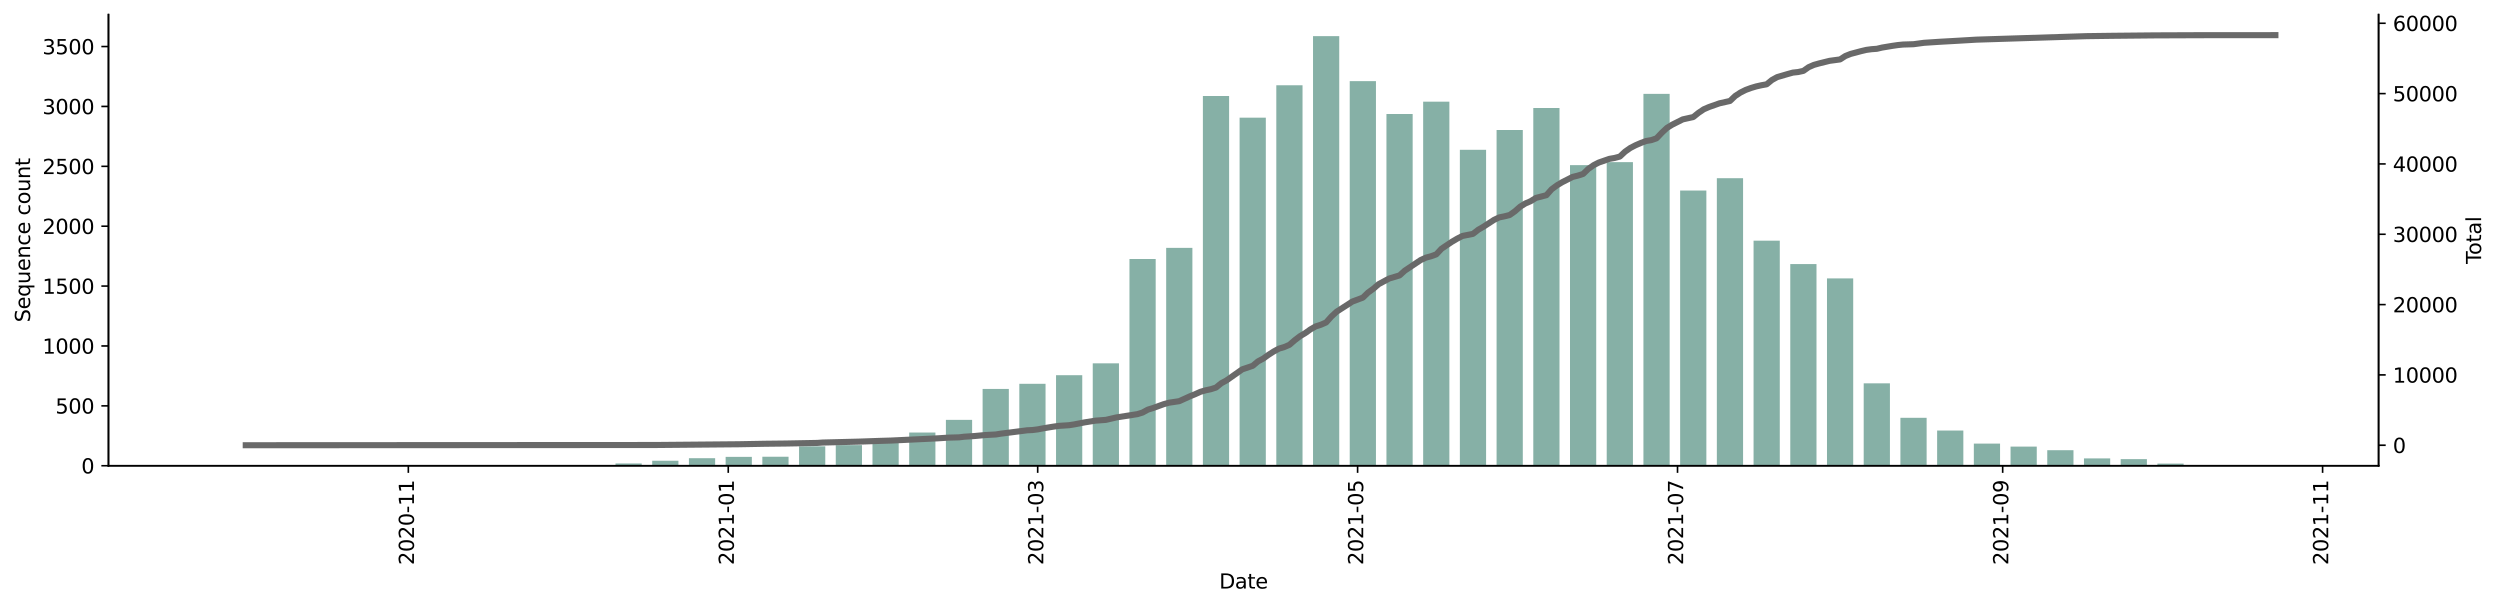 <?xml version="1.0" encoding="utf-8" standalone="no"?>
<!DOCTYPE svg PUBLIC "-//W3C//DTD SVG 1.1//EN"
  "http://www.w3.org/Graphics/SVG/1.1/DTD/svg11.dtd">
<svg height="298.621pt" version="1.1" viewBox="0 0 1229.019 298.621" width="1229.019pt" xmlns="http://www.w3.org/2000/svg" xmlns:xlink="http://www.w3.org/1999/xlink">
 <defs>
  <style type="text/css">*{stroke-linecap:butt;stroke-linejoin:round;}</style>
 </defs>
 <g id="figure_1">
  <g id="patch_1">
   <path d="M 0 298.621 
L 1229.019 298.621 
L 1229.019 0 
L 0 0 
z
" style="fill:#ffffff;"/>
  </g>
  <g id="axes_1">
   <g id="patch_2">
    <path d="M 53.328 228.96 
L 1169.328 228.96 
L 1169.328 7.2 
L 53.328 7.2 
z
" style="fill:#ffffff;"/>
   </g>
   <g id="patch_3">
    <path clip-path="url(#pb6c3e7528f)" d="M 104.055 228.96 
L 116.947 228.96 
L 116.947 228.901 
L 104.055 228.901 
z
" style="fill:#86b0a6;"/>
   </g>
   <g id="patch_4">
    <path clip-path="url(#pb6c3e7528f)" d="M 176.247 228.96 
L 189.138 228.96 
L 189.138 228.842 
L 176.247 228.842 
z
" style="fill:#86b0a6;"/>
   </g>
   <g id="patch_5">
    <path clip-path="url(#pb6c3e7528f)" d="M 230.39 228.96 
L 243.281 228.96 
L 243.281 228.783 
L 230.39 228.783 
z
" style="fill:#86b0a6;"/>
   </g>
   <g id="patch_6">
    <path clip-path="url(#pb6c3e7528f)" d="M 266.486 228.96 
L 279.377 228.96 
L 279.377 228.724 
L 266.486 228.724 
z
" style="fill:#86b0a6;"/>
   </g>
   <g id="patch_7">
    <path clip-path="url(#pb6c3e7528f)" d="M 284.534 228.96 
L 297.425 228.96 
L 297.425 228.724 
L 284.534 228.724 
z
" style="fill:#86b0a6;"/>
   </g>
   <g id="patch_8">
    <path clip-path="url(#pb6c3e7528f)" d="M 302.581 228.96 
L 315.473 228.96 
L 315.473 227.841 
L 302.581 227.841 
z
" style="fill:#86b0a6;"/>
   </g>
   <g id="patch_9">
    <path clip-path="url(#pb6c3e7528f)" d="M 320.629 228.96 
L 333.521 228.96 
L 333.521 226.487 
L 320.629 226.487 
z
" style="fill:#86b0a6;"/>
   </g>
   <g id="patch_10">
    <path clip-path="url(#pb6c3e7528f)" d="M 338.677 228.96 
L 351.568 228.96 
L 351.568 225.251 
L 338.677 225.251 
z
" style="fill:#86b0a6;"/>
   </g>
   <g id="patch_11">
    <path clip-path="url(#pb6c3e7528f)" d="M 356.725 228.96 
L 369.616 228.96 
L 369.616 224.603 
L 356.725 224.603 
z
" style="fill:#86b0a6;"/>
   </g>
   <g id="patch_12">
    <path clip-path="url(#pb6c3e7528f)" d="M 374.773 228.96 
L 387.664 228.96 
L 387.664 224.544 
L 374.773 224.544 
z
" style="fill:#86b0a6;"/>
   </g>
   <g id="patch_13">
    <path clip-path="url(#pb6c3e7528f)" d="M 392.821 228.96 
L 405.712 228.96 
L 405.712 219.422 
L 392.821 219.422 
z
" style="fill:#86b0a6;"/>
   </g>
   <g id="patch_14">
    <path clip-path="url(#pb6c3e7528f)" d="M 410.868 228.96 
L 423.76 228.96 
L 423.76 218.833 
L 410.868 218.833 
z
" style="fill:#86b0a6;"/>
   </g>
   <g id="patch_15">
    <path clip-path="url(#pb6c3e7528f)" d="M 428.916 228.96 
L 441.808 228.96 
L 441.808 217.008 
L 428.916 217.008 
z
" style="fill:#86b0a6;"/>
   </g>
   <g id="patch_16">
    <path clip-path="url(#pb6c3e7528f)" d="M 446.964 228.96 
L 459.855 228.96 
L 459.855 212.65 
L 446.964 212.65 
z
" style="fill:#86b0a6;"/>
   </g>
   <g id="patch_17">
    <path clip-path="url(#pb6c3e7528f)" d="M 465.012 228.96 
L 477.903 228.96 
L 477.903 206.409 
L 465.012 206.409 
z
" style="fill:#86b0a6;"/>
   </g>
   <g id="patch_18">
    <path clip-path="url(#pb6c3e7528f)" d="M 483.06 228.96 
L 495.951 228.96 
L 495.951 191.218 
L 483.06 191.218 
z
" style="fill:#86b0a6;"/>
   </g>
   <g id="patch_19">
    <path clip-path="url(#pb6c3e7528f)" d="M 501.107 228.96 
L 513.999 228.96 
L 513.999 188.687 
L 501.107 188.687 
z
" style="fill:#86b0a6;"/>
   </g>
   <g id="patch_20">
    <path clip-path="url(#pb6c3e7528f)" d="M 519.155 228.96 
L 532.047 228.96 
L 532.047 184.447 
L 519.155 184.447 
z
" style="fill:#86b0a6;"/>
   </g>
   <g id="patch_21">
    <path clip-path="url(#pb6c3e7528f)" d="M 537.203 228.96 
L 550.094 228.96 
L 550.094 178.618 
L 537.203 178.618 
z
" style="fill:#86b0a6;"/>
   </g>
   <g id="patch_22">
    <path clip-path="url(#pb6c3e7528f)" d="M 555.251 228.96 
L 568.142 228.96 
L 568.142 127.334 
L 555.251 127.334 
z
" style="fill:#86b0a6;"/>
   </g>
   <g id="patch_23">
    <path clip-path="url(#pb6c3e7528f)" d="M 573.299 228.96 
L 586.19 228.96 
L 586.19 121.859 
L 573.299 121.859 
z
" style="fill:#86b0a6;"/>
   </g>
   <g id="patch_24">
    <path clip-path="url(#pb6c3e7528f)" d="M 591.347 228.96 
L 604.238 228.96 
L 604.238 47.2 
L 591.347 47.2 
z
" style="fill:#86b0a6;"/>
   </g>
   <g id="patch_25">
    <path clip-path="url(#pb6c3e7528f)" d="M 609.394 228.96 
L 622.286 228.96 
L 622.286 57.857 
L 609.394 57.857 
z
" style="fill:#86b0a6;"/>
   </g>
   <g id="patch_26">
    <path clip-path="url(#pb6c3e7528f)" d="M 627.442 228.96 
L 640.334 228.96 
L 640.334 41.901 
L 627.442 41.901 
z
" style="fill:#86b0a6;"/>
   </g>
   <g id="patch_27">
    <path clip-path="url(#pb6c3e7528f)" d="M 645.49 228.96 
L 658.381 228.96 
L 658.381 17.76 
L 645.49 17.76 
z
" style="fill:#86b0a6;"/>
   </g>
   <g id="patch_28">
    <path clip-path="url(#pb6c3e7528f)" d="M 663.538 228.96 
L 676.429 228.96 
L 676.429 39.899 
L 663.538 39.899 
z
" style="fill:#86b0a6;"/>
   </g>
   <g id="patch_29">
    <path clip-path="url(#pb6c3e7528f)" d="M 681.586 228.96 
L 694.477 228.96 
L 694.477 56.032 
L 681.586 56.032 
z
" style="fill:#86b0a6;"/>
   </g>
   <g id="patch_30">
    <path clip-path="url(#pb6c3e7528f)" d="M 699.634 228.96 
L 712.525 228.96 
L 712.525 49.967 
L 699.634 49.967 
z
" style="fill:#86b0a6;"/>
   </g>
   <g id="patch_31">
    <path clip-path="url(#pb6c3e7528f)" d="M 717.681 228.96 
L 730.573 228.96 
L 730.573 73.636 
L 717.681 73.636 
z
" style="fill:#86b0a6;"/>
   </g>
   <g id="patch_32">
    <path clip-path="url(#pb6c3e7528f)" d="M 735.729 228.96 
L 748.62 228.96 
L 748.62 63.921 
L 735.729 63.921 
z
" style="fill:#86b0a6;"/>
   </g>
   <g id="patch_33">
    <path clip-path="url(#pb6c3e7528f)" d="M 753.777 228.96 
L 766.668 228.96 
L 766.668 53.088 
L 753.777 53.088 
z
" style="fill:#86b0a6;"/>
   </g>
   <g id="patch_34">
    <path clip-path="url(#pb6c3e7528f)" d="M 771.825 228.96 
L 784.716 228.96 
L 784.716 81.173 
L 771.825 81.173 
z
" style="fill:#86b0a6;"/>
   </g>
   <g id="patch_35">
    <path clip-path="url(#pb6c3e7528f)" d="M 789.873 228.96 
L 802.764 228.96 
L 802.764 79.701 
L 789.873 79.701 
z
" style="fill:#86b0a6;"/>
   </g>
   <g id="patch_36">
    <path clip-path="url(#pb6c3e7528f)" d="M 807.92 228.96 
L 820.812 228.96 
L 820.812 46.14 
L 807.92 46.14 
z
" style="fill:#86b0a6;"/>
   </g>
   <g id="patch_37">
    <path clip-path="url(#pb6c3e7528f)" d="M 825.968 228.96 
L 838.86 228.96 
L 838.86 93.655 
L 825.968 93.655 
z
" style="fill:#86b0a6;"/>
   </g>
   <g id="patch_38">
    <path clip-path="url(#pb6c3e7528f)" d="M 844.016 228.96 
L 856.907 228.96 
L 856.907 87.591 
L 844.016 87.591 
z
" style="fill:#86b0a6;"/>
   </g>
   <g id="patch_39">
    <path clip-path="url(#pb6c3e7528f)" d="M 862.064 228.96 
L 874.955 228.96 
L 874.955 118.326 
L 862.064 118.326 
z
" style="fill:#86b0a6;"/>
   </g>
   <g id="patch_40">
    <path clip-path="url(#pb6c3e7528f)" d="M 880.112 228.96 
L 893.003 228.96 
L 893.003 129.807 
L 880.112 129.807 
z
" style="fill:#86b0a6;"/>
   </g>
   <g id="patch_41">
    <path clip-path="url(#pb6c3e7528f)" d="M 898.16 228.96 
L 911.051 228.96 
L 911.051 136.873 
L 898.16 136.873 
z
" style="fill:#86b0a6;"/>
   </g>
   <g id="patch_42">
    <path clip-path="url(#pb6c3e7528f)" d="M 916.207 228.96 
L 929.099 228.96 
L 929.099 188.451 
L 916.207 188.451 
z
" style="fill:#86b0a6;"/>
   </g>
   <g id="patch_43">
    <path clip-path="url(#pb6c3e7528f)" d="M 934.255 228.96 
L 947.147 228.96 
L 947.147 205.408 
L 934.255 205.408 
z
" style="fill:#86b0a6;"/>
   </g>
   <g id="patch_44">
    <path clip-path="url(#pb6c3e7528f)" d="M 952.303 228.96 
L 965.194 228.96 
L 965.194 211.649 
L 952.303 211.649 
z
" style="fill:#86b0a6;"/>
   </g>
   <g id="patch_45">
    <path clip-path="url(#pb6c3e7528f)" d="M 970.351 228.96 
L 983.242 228.96 
L 983.242 218.067 
L 970.351 218.067 
z
" style="fill:#86b0a6;"/>
   </g>
   <g id="patch_46">
    <path clip-path="url(#pb6c3e7528f)" d="M 988.399 228.96 
L 1001.29 228.96 
L 1001.29 219.539 
L 988.399 219.539 
z
" style="fill:#86b0a6;"/>
   </g>
   <g id="patch_47">
    <path clip-path="url(#pb6c3e7528f)" d="M 1006.447 228.96 
L 1019.338 228.96 
L 1019.338 221.306 
L 1006.447 221.306 
z
" style="fill:#86b0a6;"/>
   </g>
   <g id="patch_48">
    <path clip-path="url(#pb6c3e7528f)" d="M 1024.494 228.96 
L 1037.386 228.96 
L 1037.386 225.368 
L 1024.494 225.368 
z
" style="fill:#86b0a6;"/>
   </g>
   <g id="patch_49">
    <path clip-path="url(#pb6c3e7528f)" d="M 1042.542 228.96 
L 1055.433 228.96 
L 1055.433 225.722 
L 1042.542 225.722 
z
" style="fill:#86b0a6;"/>
   </g>
   <g id="patch_50">
    <path clip-path="url(#pb6c3e7528f)" d="M 1060.59 228.96 
L 1073.481 228.96 
L 1073.481 227.9 
L 1060.59 227.9 
z
" style="fill:#86b0a6;"/>
   </g>
   <g id="patch_51">
    <path clip-path="url(#pb6c3e7528f)" d="M 1078.638 228.96 
L 1091.529 228.96 
L 1091.529 228.724 
L 1078.638 228.724 
z
" style="fill:#86b0a6;"/>
   </g>
   <g id="patch_52">
    <path clip-path="url(#pb6c3e7528f)" d="M 1096.686 228.96 
L 1109.577 228.96 
L 1109.577 228.901 
L 1096.686 228.901 
z
" style="fill:#86b0a6;"/>
   </g>
   <g id="matplotlib.axis_1">
    <g id="xtick_1">
     <g id="line2d_1">
      <defs>
       <path d="M 0 0 
L 0 3.5 
" id="m5fd831c8e5" style="stroke:#000000;stroke-width:0.8;"/>
      </defs>
      <g>
       <use style="stroke:#000000;stroke-width:0.8;" x="200.74" xlink:href="#m5fd831c8e5" y="228.96"/>
      </g>
     </g>
     <g id="text_1">
      <!-- 2020-11 -->
      <g transform="translate(203.5 277.743)rotate(-90)scale(0.1 -0.1)">
       <defs>
        <path d="M 1228 531 
L 3431 531 
L 3431 0 
L 469 0 
L 469 531 
Q 828 903 1448 1529 
Q 2069 2156 2228 2338 
Q 2531 2678 2651 2914 
Q 2772 3150 2772 3378 
Q 2772 3750 2511 3984 
Q 2250 4219 1831 4219 
Q 1534 4219 1204 4116 
Q 875 4013 500 3803 
L 500 4441 
Q 881 4594 1212 4672 
Q 1544 4750 1819 4750 
Q 2544 4750 2975 4387 
Q 3406 4025 3406 3419 
Q 3406 3131 3298 2873 
Q 3191 2616 2906 2266 
Q 2828 2175 2409 1742 
Q 1991 1309 1228 531 
z
" id="DejaVuSans-32" transform="scale(0.016)"/>
        <path d="M 2034 4250 
Q 1547 4250 1301 3770 
Q 1056 3291 1056 2328 
Q 1056 1369 1301 889 
Q 1547 409 2034 409 
Q 2525 409 2770 889 
Q 3016 1369 3016 2328 
Q 3016 3291 2770 3770 
Q 2525 4250 2034 4250 
z
M 2034 4750 
Q 2819 4750 3233 4129 
Q 3647 3509 3647 2328 
Q 3647 1150 3233 529 
Q 2819 -91 2034 -91 
Q 1250 -91 836 529 
Q 422 1150 422 2328 
Q 422 3509 836 4129 
Q 1250 4750 2034 4750 
z
" id="DejaVuSans-30" transform="scale(0.016)"/>
        <path d="M 313 2009 
L 1997 2009 
L 1997 1497 
L 313 1497 
L 313 2009 
z
" id="DejaVuSans-2d" transform="scale(0.016)"/>
        <path d="M 794 531 
L 1825 531 
L 1825 4091 
L 703 3866 
L 703 4441 
L 1819 4666 
L 2450 4666 
L 2450 531 
L 3481 531 
L 3481 0 
L 794 0 
L 794 531 
z
" id="DejaVuSans-31" transform="scale(0.016)"/>
       </defs>
       <use xlink:href="#DejaVuSans-32"/>
       <use x="63.623" xlink:href="#DejaVuSans-30"/>
       <use x="127.246" xlink:href="#DejaVuSans-32"/>
       <use x="190.869" xlink:href="#DejaVuSans-30"/>
       <use x="254.492" xlink:href="#DejaVuSans-2d"/>
       <use x="290.576" xlink:href="#DejaVuSans-31"/>
       <use x="354.199" xlink:href="#DejaVuSans-31"/>
      </g>
     </g>
    </g>
    <g id="xtick_2">
     <g id="line2d_2">
      <g>
       <use style="stroke:#000000;stroke-width:0.8;" x="358.014" xlink:href="#m5fd831c8e5" y="228.96"/>
      </g>
     </g>
     <g id="text_2">
      <!-- 2021-01 -->
      <g transform="translate(360.773 277.743)rotate(-90)scale(0.1 -0.1)">
       <use xlink:href="#DejaVuSans-32"/>
       <use x="63.623" xlink:href="#DejaVuSans-30"/>
       <use x="127.246" xlink:href="#DejaVuSans-32"/>
       <use x="190.869" xlink:href="#DejaVuSans-31"/>
       <use x="254.492" xlink:href="#DejaVuSans-2d"/>
       <use x="290.576" xlink:href="#DejaVuSans-30"/>
       <use x="354.199" xlink:href="#DejaVuSans-31"/>
      </g>
     </g>
    </g>
    <g id="xtick_3">
     <g id="line2d_3">
      <g>
       <use style="stroke:#000000;stroke-width:0.8;" x="510.131" xlink:href="#m5fd831c8e5" y="228.96"/>
      </g>
     </g>
     <g id="text_3">
      <!-- 2021-03 -->
      <g transform="translate(512.891 277.743)rotate(-90)scale(0.1 -0.1)">
       <defs>
        <path d="M 2597 2516 
Q 3050 2419 3304 2112 
Q 3559 1806 3559 1356 
Q 3559 666 3084 287 
Q 2609 -91 1734 -91 
Q 1441 -91 1130 -33 
Q 819 25 488 141 
L 488 750 
Q 750 597 1062 519 
Q 1375 441 1716 441 
Q 2309 441 2620 675 
Q 2931 909 2931 1356 
Q 2931 1769 2642 2001 
Q 2353 2234 1838 2234 
L 1294 2234 
L 1294 2753 
L 1863 2753 
Q 2328 2753 2575 2939 
Q 2822 3125 2822 3475 
Q 2822 3834 2567 4026 
Q 2313 4219 1838 4219 
Q 1578 4219 1281 4162 
Q 984 4106 628 3988 
L 628 4550 
Q 988 4650 1302 4700 
Q 1616 4750 1894 4750 
Q 2613 4750 3031 4423 
Q 3450 4097 3450 3541 
Q 3450 3153 3228 2886 
Q 3006 2619 2597 2516 
z
" id="DejaVuSans-33" transform="scale(0.016)"/>
       </defs>
       <use xlink:href="#DejaVuSans-32"/>
       <use x="63.623" xlink:href="#DejaVuSans-30"/>
       <use x="127.246" xlink:href="#DejaVuSans-32"/>
       <use x="190.869" xlink:href="#DejaVuSans-31"/>
       <use x="254.492" xlink:href="#DejaVuSans-2d"/>
       <use x="290.576" xlink:href="#DejaVuSans-30"/>
       <use x="354.199" xlink:href="#DejaVuSans-33"/>
      </g>
     </g>
    </g>
    <g id="xtick_4">
     <g id="line2d_4">
      <g>
       <use style="stroke:#000000;stroke-width:0.8;" x="667.405" xlink:href="#m5fd831c8e5" y="228.96"/>
      </g>
     </g>
     <g id="text_4">
      <!-- 2021-05 -->
      <g transform="translate(670.165 277.743)rotate(-90)scale(0.1 -0.1)">
       <defs>
        <path d="M 691 4666 
L 3169 4666 
L 3169 4134 
L 1269 4134 
L 1269 2991 
Q 1406 3038 1543 3061 
Q 1681 3084 1819 3084 
Q 2600 3084 3056 2656 
Q 3513 2228 3513 1497 
Q 3513 744 3044 326 
Q 2575 -91 1722 -91 
Q 1428 -91 1123 -41 
Q 819 9 494 109 
L 494 744 
Q 775 591 1075 516 
Q 1375 441 1709 441 
Q 2250 441 2565 725 
Q 2881 1009 2881 1497 
Q 2881 1984 2565 2268 
Q 2250 2553 1709 2553 
Q 1456 2553 1204 2497 
Q 953 2441 691 2322 
L 691 4666 
z
" id="DejaVuSans-35" transform="scale(0.016)"/>
       </defs>
       <use xlink:href="#DejaVuSans-32"/>
       <use x="63.623" xlink:href="#DejaVuSans-30"/>
       <use x="127.246" xlink:href="#DejaVuSans-32"/>
       <use x="190.869" xlink:href="#DejaVuSans-31"/>
       <use x="254.492" xlink:href="#DejaVuSans-2d"/>
       <use x="290.576" xlink:href="#DejaVuSans-30"/>
       <use x="354.199" xlink:href="#DejaVuSans-35"/>
      </g>
     </g>
    </g>
    <g id="xtick_5">
     <g id="line2d_5">
      <g>
       <use style="stroke:#000000;stroke-width:0.8;" x="824.679" xlink:href="#m5fd831c8e5" y="228.96"/>
      </g>
     </g>
     <g id="text_5">
      <!-- 2021-07 -->
      <g transform="translate(827.439 277.743)rotate(-90)scale(0.1 -0.1)">
       <defs>
        <path d="M 525 4666 
L 3525 4666 
L 3525 4397 
L 1831 0 
L 1172 0 
L 2766 4134 
L 525 4134 
L 525 4666 
z
" id="DejaVuSans-37" transform="scale(0.016)"/>
       </defs>
       <use xlink:href="#DejaVuSans-32"/>
       <use x="63.623" xlink:href="#DejaVuSans-30"/>
       <use x="127.246" xlink:href="#DejaVuSans-32"/>
       <use x="190.869" xlink:href="#DejaVuSans-31"/>
       <use x="254.492" xlink:href="#DejaVuSans-2d"/>
       <use x="290.576" xlink:href="#DejaVuSans-30"/>
       <use x="354.199" xlink:href="#DejaVuSans-37"/>
      </g>
     </g>
    </g>
    <g id="xtick_6">
     <g id="line2d_6">
      <g>
       <use style="stroke:#000000;stroke-width:0.8;" x="984.531" xlink:href="#m5fd831c8e5" y="228.96"/>
      </g>
     </g>
     <g id="text_6">
      <!-- 2021-09 -->
      <g transform="translate(987.291 277.743)rotate(-90)scale(0.1 -0.1)">
       <defs>
        <path d="M 703 97 
L 703 672 
Q 941 559 1184 500 
Q 1428 441 1663 441 
Q 2288 441 2617 861 
Q 2947 1281 2994 2138 
Q 2813 1869 2534 1725 
Q 2256 1581 1919 1581 
Q 1219 1581 811 2004 
Q 403 2428 403 3163 
Q 403 3881 828 4315 
Q 1253 4750 1959 4750 
Q 2769 4750 3195 4129 
Q 3622 3509 3622 2328 
Q 3622 1225 3098 567 
Q 2575 -91 1691 -91 
Q 1453 -91 1209 -44 
Q 966 3 703 97 
z
M 1959 2075 
Q 2384 2075 2632 2365 
Q 2881 2656 2881 3163 
Q 2881 3666 2632 3958 
Q 2384 4250 1959 4250 
Q 1534 4250 1286 3958 
Q 1038 3666 1038 3163 
Q 1038 2656 1286 2365 
Q 1534 2075 1959 2075 
z
" id="DejaVuSans-39" transform="scale(0.016)"/>
       </defs>
       <use xlink:href="#DejaVuSans-32"/>
       <use x="63.623" xlink:href="#DejaVuSans-30"/>
       <use x="127.246" xlink:href="#DejaVuSans-32"/>
       <use x="190.869" xlink:href="#DejaVuSans-31"/>
       <use x="254.492" xlink:href="#DejaVuSans-2d"/>
       <use x="290.576" xlink:href="#DejaVuSans-30"/>
       <use x="354.199" xlink:href="#DejaVuSans-39"/>
      </g>
     </g>
    </g>
    <g id="xtick_7">
     <g id="line2d_7">
      <g>
       <use style="stroke:#000000;stroke-width:0.8;" x="1141.805" xlink:href="#m5fd831c8e5" y="228.96"/>
      </g>
     </g>
     <g id="text_7">
      <!-- 2021-11 -->
      <g transform="translate(1144.565 277.743)rotate(-90)scale(0.1 -0.1)">
       <use xlink:href="#DejaVuSans-32"/>
       <use x="63.623" xlink:href="#DejaVuSans-30"/>
       <use x="127.246" xlink:href="#DejaVuSans-32"/>
       <use x="190.869" xlink:href="#DejaVuSans-31"/>
       <use x="254.492" xlink:href="#DejaVuSans-2d"/>
       <use x="290.576" xlink:href="#DejaVuSans-31"/>
       <use x="354.199" xlink:href="#DejaVuSans-31"/>
      </g>
     </g>
    </g>
    <g id="text_8">
     <!-- Date -->
     <g transform="translate(599.377 289.341)scale(0.1 -0.1)">
      <defs>
       <path d="M 1259 4147 
L 1259 519 
L 2022 519 
Q 2988 519 3436 956 
Q 3884 1394 3884 2338 
Q 3884 3275 3436 3711 
Q 2988 4147 2022 4147 
L 1259 4147 
z
M 628 4666 
L 1925 4666 
Q 3281 4666 3915 4102 
Q 4550 3538 4550 2338 
Q 4550 1131 3912 565 
Q 3275 0 1925 0 
L 628 0 
L 628 4666 
z
" id="DejaVuSans-44" transform="scale(0.016)"/>
       <path d="M 2194 1759 
Q 1497 1759 1228 1600 
Q 959 1441 959 1056 
Q 959 750 1161 570 
Q 1363 391 1709 391 
Q 2188 391 2477 730 
Q 2766 1069 2766 1631 
L 2766 1759 
L 2194 1759 
z
M 3341 1997 
L 3341 0 
L 2766 0 
L 2766 531 
Q 2569 213 2275 61 
Q 1981 -91 1556 -91 
Q 1019 -91 701 211 
Q 384 513 384 1019 
Q 384 1609 779 1909 
Q 1175 2209 1959 2209 
L 2766 2209 
L 2766 2266 
Q 2766 2663 2505 2880 
Q 2244 3097 1772 3097 
Q 1472 3097 1187 3025 
Q 903 2953 641 2809 
L 641 3341 
Q 956 3463 1253 3523 
Q 1550 3584 1831 3584 
Q 2591 3584 2966 3190 
Q 3341 2797 3341 1997 
z
" id="DejaVuSans-61" transform="scale(0.016)"/>
       <path d="M 1172 4494 
L 1172 3500 
L 2356 3500 
L 2356 3053 
L 1172 3053 
L 1172 1153 
Q 1172 725 1289 603 
Q 1406 481 1766 481 
L 2356 481 
L 2356 0 
L 1766 0 
Q 1100 0 847 248 
Q 594 497 594 1153 
L 594 3053 
L 172 3053 
L 172 3500 
L 594 3500 
L 594 4494 
L 1172 4494 
z
" id="DejaVuSans-74" transform="scale(0.016)"/>
       <path d="M 3597 1894 
L 3597 1613 
L 953 1613 
Q 991 1019 1311 708 
Q 1631 397 2203 397 
Q 2534 397 2845 478 
Q 3156 559 3463 722 
L 3463 178 
Q 3153 47 2828 -22 
Q 2503 -91 2169 -91 
Q 1331 -91 842 396 
Q 353 884 353 1716 
Q 353 2575 817 3079 
Q 1281 3584 2069 3584 
Q 2775 3584 3186 3129 
Q 3597 2675 3597 1894 
z
M 3022 2063 
Q 3016 2534 2758 2815 
Q 2500 3097 2075 3097 
Q 1594 3097 1305 2825 
Q 1016 2553 972 2059 
L 3022 2063 
z
" id="DejaVuSans-65" transform="scale(0.016)"/>
      </defs>
      <use xlink:href="#DejaVuSans-44"/>
      <use x="77.002" xlink:href="#DejaVuSans-61"/>
      <use x="138.281" xlink:href="#DejaVuSans-74"/>
      <use x="177.49" xlink:href="#DejaVuSans-65"/>
     </g>
    </g>
   </g>
   <g id="matplotlib.axis_2">
    <g id="ytick_1">
     <g id="line2d_8">
      <defs>
       <path d="M 0 0 
L -3.5 0 
" id="m55b6bba054" style="stroke:#000000;stroke-width:0.8;"/>
      </defs>
      <g>
       <use style="stroke:#000000;stroke-width:0.8;" x="53.328" xlink:href="#m55b6bba054" y="228.96"/>
      </g>
     </g>
     <g id="text_9">
      <!-- 0 -->
      <g transform="translate(39.966 232.759)scale(0.1 -0.1)">
       <use xlink:href="#DejaVuSans-30"/>
      </g>
     </g>
    </g>
    <g id="ytick_2">
     <g id="line2d_9">
      <g>
       <use style="stroke:#000000;stroke-width:0.8;" x="53.328" xlink:href="#m55b6bba054" y="199.52"/>
      </g>
     </g>
     <g id="text_10">
      <!-- 500 -->
      <g transform="translate(27.241 203.32)scale(0.1 -0.1)">
       <use xlink:href="#DejaVuSans-35"/>
       <use x="63.623" xlink:href="#DejaVuSans-30"/>
       <use x="127.246" xlink:href="#DejaVuSans-30"/>
      </g>
     </g>
    </g>
    <g id="ytick_3">
     <g id="line2d_10">
      <g>
       <use style="stroke:#000000;stroke-width:0.8;" x="53.328" xlink:href="#m55b6bba054" y="170.081"/>
      </g>
     </g>
     <g id="text_11">
      <!-- 1000 -->
      <g transform="translate(20.878 173.88)scale(0.1 -0.1)">
       <use xlink:href="#DejaVuSans-31"/>
       <use x="63.623" xlink:href="#DejaVuSans-30"/>
       <use x="127.246" xlink:href="#DejaVuSans-30"/>
       <use x="190.869" xlink:href="#DejaVuSans-30"/>
      </g>
     </g>
    </g>
    <g id="ytick_4">
     <g id="line2d_11">
      <g>
       <use style="stroke:#000000;stroke-width:0.8;" x="53.328" xlink:href="#m55b6bba054" y="140.641"/>
      </g>
     </g>
     <g id="text_12">
      <!-- 1500 -->
      <g transform="translate(20.878 144.44)scale(0.1 -0.1)">
       <use xlink:href="#DejaVuSans-31"/>
       <use x="63.623" xlink:href="#DejaVuSans-35"/>
       <use x="127.246" xlink:href="#DejaVuSans-30"/>
       <use x="190.869" xlink:href="#DejaVuSans-30"/>
      </g>
     </g>
    </g>
    <g id="ytick_5">
     <g id="line2d_12">
      <g>
       <use style="stroke:#000000;stroke-width:0.8;" x="53.328" xlink:href="#m55b6bba054" y="111.201"/>
      </g>
     </g>
     <g id="text_13">
      <!-- 2000 -->
      <g transform="translate(20.878 115.001)scale(0.1 -0.1)">
       <use xlink:href="#DejaVuSans-32"/>
       <use x="63.623" xlink:href="#DejaVuSans-30"/>
       <use x="127.246" xlink:href="#DejaVuSans-30"/>
       <use x="190.869" xlink:href="#DejaVuSans-30"/>
      </g>
     </g>
    </g>
    <g id="ytick_6">
     <g id="line2d_13">
      <g>
       <use style="stroke:#000000;stroke-width:0.8;" x="53.328" xlink:href="#m55b6bba054" y="81.762"/>
      </g>
     </g>
     <g id="text_14">
      <!-- 2500 -->
      <g transform="translate(20.878 85.561)scale(0.1 -0.1)">
       <use xlink:href="#DejaVuSans-32"/>
       <use x="63.623" xlink:href="#DejaVuSans-35"/>
       <use x="127.246" xlink:href="#DejaVuSans-30"/>
       <use x="190.869" xlink:href="#DejaVuSans-30"/>
      </g>
     </g>
    </g>
    <g id="ytick_7">
     <g id="line2d_14">
      <g>
       <use style="stroke:#000000;stroke-width:0.8;" x="53.328" xlink:href="#m55b6bba054" y="52.322"/>
      </g>
     </g>
     <g id="text_15">
      <!-- 3000 -->
      <g transform="translate(20.878 56.121)scale(0.1 -0.1)">
       <use xlink:href="#DejaVuSans-33"/>
       <use x="63.623" xlink:href="#DejaVuSans-30"/>
       <use x="127.246" xlink:href="#DejaVuSans-30"/>
       <use x="190.869" xlink:href="#DejaVuSans-30"/>
      </g>
     </g>
    </g>
    <g id="ytick_8">
     <g id="line2d_15">
      <g>
       <use style="stroke:#000000;stroke-width:0.8;" x="53.328" xlink:href="#m55b6bba054" y="22.882"/>
      </g>
     </g>
     <g id="text_16">
      <!-- 3500 -->
      <g transform="translate(20.878 26.682)scale(0.1 -0.1)">
       <use xlink:href="#DejaVuSans-33"/>
       <use x="63.623" xlink:href="#DejaVuSans-35"/>
       <use x="127.246" xlink:href="#DejaVuSans-30"/>
       <use x="190.869" xlink:href="#DejaVuSans-30"/>
      </g>
     </g>
    </g>
    <g id="text_17">
     <!-- Sequence count -->
     <g transform="translate(14.798 158.44)rotate(-90)scale(0.1 -0.1)">
      <defs>
       <path d="M 3425 4513 
L 3425 3897 
Q 3066 4069 2747 4153 
Q 2428 4238 2131 4238 
Q 1616 4238 1336 4038 
Q 1056 3838 1056 3469 
Q 1056 3159 1242 3001 
Q 1428 2844 1947 2747 
L 2328 2669 
Q 3034 2534 3370 2195 
Q 3706 1856 3706 1288 
Q 3706 609 3251 259 
Q 2797 -91 1919 -91 
Q 1588 -91 1214 -16 
Q 841 59 441 206 
L 441 856 
Q 825 641 1194 531 
Q 1563 422 1919 422 
Q 2459 422 2753 634 
Q 3047 847 3047 1241 
Q 3047 1584 2836 1778 
Q 2625 1972 2144 2069 
L 1759 2144 
Q 1053 2284 737 2584 
Q 422 2884 422 3419 
Q 422 4038 858 4394 
Q 1294 4750 2059 4750 
Q 2388 4750 2728 4690 
Q 3069 4631 3425 4513 
z
" id="DejaVuSans-53" transform="scale(0.016)"/>
       <path d="M 947 1747 
Q 947 1113 1208 752 
Q 1469 391 1925 391 
Q 2381 391 2643 752 
Q 2906 1113 2906 1747 
Q 2906 2381 2643 2742 
Q 2381 3103 1925 3103 
Q 1469 3103 1208 2742 
Q 947 2381 947 1747 
z
M 2906 525 
Q 2725 213 2448 61 
Q 2172 -91 1784 -91 
Q 1150 -91 751 415 
Q 353 922 353 1747 
Q 353 2572 751 3078 
Q 1150 3584 1784 3584 
Q 2172 3584 2448 3432 
Q 2725 3281 2906 2969 
L 2906 3500 
L 3481 3500 
L 3481 -1331 
L 2906 -1331 
L 2906 525 
z
" id="DejaVuSans-71" transform="scale(0.016)"/>
       <path d="M 544 1381 
L 544 3500 
L 1119 3500 
L 1119 1403 
Q 1119 906 1312 657 
Q 1506 409 1894 409 
Q 2359 409 2629 706 
Q 2900 1003 2900 1516 
L 2900 3500 
L 3475 3500 
L 3475 0 
L 2900 0 
L 2900 538 
Q 2691 219 2414 64 
Q 2138 -91 1772 -91 
Q 1169 -91 856 284 
Q 544 659 544 1381 
z
M 1991 3584 
L 1991 3584 
z
" id="DejaVuSans-75" transform="scale(0.016)"/>
       <path d="M 3513 2113 
L 3513 0 
L 2938 0 
L 2938 2094 
Q 2938 2591 2744 2837 
Q 2550 3084 2163 3084 
Q 1697 3084 1428 2787 
Q 1159 2491 1159 1978 
L 1159 0 
L 581 0 
L 581 3500 
L 1159 3500 
L 1159 2956 
Q 1366 3272 1645 3428 
Q 1925 3584 2291 3584 
Q 2894 3584 3203 3211 
Q 3513 2838 3513 2113 
z
" id="DejaVuSans-6e" transform="scale(0.016)"/>
       <path d="M 3122 3366 
L 3122 2828 
Q 2878 2963 2633 3030 
Q 2388 3097 2138 3097 
Q 1578 3097 1268 2742 
Q 959 2388 959 1747 
Q 959 1106 1268 751 
Q 1578 397 2138 397 
Q 2388 397 2633 464 
Q 2878 531 3122 666 
L 3122 134 
Q 2881 22 2623 -34 
Q 2366 -91 2075 -91 
Q 1284 -91 818 406 
Q 353 903 353 1747 
Q 353 2603 823 3093 
Q 1294 3584 2113 3584 
Q 2378 3584 2631 3529 
Q 2884 3475 3122 3366 
z
" id="DejaVuSans-63" transform="scale(0.016)"/>
       <path id="DejaVuSans-20" transform="scale(0.016)"/>
       <path d="M 1959 3097 
Q 1497 3097 1228 2736 
Q 959 2375 959 1747 
Q 959 1119 1226 758 
Q 1494 397 1959 397 
Q 2419 397 2687 759 
Q 2956 1122 2956 1747 
Q 2956 2369 2687 2733 
Q 2419 3097 1959 3097 
z
M 1959 3584 
Q 2709 3584 3137 3096 
Q 3566 2609 3566 1747 
Q 3566 888 3137 398 
Q 2709 -91 1959 -91 
Q 1206 -91 779 398 
Q 353 888 353 1747 
Q 353 2609 779 3096 
Q 1206 3584 1959 3584 
z
" id="DejaVuSans-6f" transform="scale(0.016)"/>
      </defs>
      <use xlink:href="#DejaVuSans-53"/>
      <use x="63.477" xlink:href="#DejaVuSans-65"/>
      <use x="125" xlink:href="#DejaVuSans-71"/>
      <use x="188.477" xlink:href="#DejaVuSans-75"/>
      <use x="251.855" xlink:href="#DejaVuSans-65"/>
      <use x="313.379" xlink:href="#DejaVuSans-6e"/>
      <use x="376.758" xlink:href="#DejaVuSans-63"/>
      <use x="431.738" xlink:href="#DejaVuSans-65"/>
      <use x="493.262" xlink:href="#DejaVuSans-20"/>
      <use x="525.049" xlink:href="#DejaVuSans-63"/>
      <use x="580.029" xlink:href="#DejaVuSans-6f"/>
      <use x="641.211" xlink:href="#DejaVuSans-75"/>
      <use x="704.59" xlink:href="#DejaVuSans-6e"/>
      <use x="767.969" xlink:href="#DejaVuSans-74"/>
     </g>
    </g>
   </g>
   <g id="patch_53">
    <path d="M 53.328 228.96 
L 53.328 7.2 
" style="fill:none;stroke:#000000;stroke-linecap:square;stroke-linejoin:miter;stroke-width:0.8;"/>
   </g>
   <g id="patch_54">
    <path d="M 1169.328 228.96 
L 1169.328 7.2 
" style="fill:none;stroke:#000000;stroke-linecap:square;stroke-linejoin:miter;stroke-width:0.8;"/>
   </g>
   <g id="patch_55">
    <path d="M 53.328 228.96 
L 1169.328 228.96 
" style="fill:none;stroke:#000000;stroke-linecap:square;stroke-linejoin:miter;stroke-width:0.8;"/>
   </g>
  </g>
  <g id="axes_2">
   <g id="matplotlib.axis_3">
    <g id="ytick_9">
     <g id="line2d_16">
      <defs>
       <path d="M 0 0 
L 3.5 0 
" id="m754cf24e52" style="stroke:#000000;stroke-width:0.8;"/>
      </defs>
      <g>
       <use style="stroke:#000000;stroke-width:0.8;" x="1169.328" xlink:href="#m754cf24e52" y="218.883"/>
      </g>
     </g>
     <g id="text_18">
      <!-- 0 -->
      <g transform="translate(1176.328 222.683)scale(0.1 -0.1)">
       <use xlink:href="#DejaVuSans-30"/>
      </g>
     </g>
    </g>
    <g id="ytick_10">
     <g id="line2d_17">
      <g>
       <use style="stroke:#000000;stroke-width:0.8;" x="1169.328" xlink:href="#m754cf24e52" y="184.309"/>
      </g>
     </g>
     <g id="text_19">
      <!-- 10000 -->
      <g transform="translate(1176.328 188.108)scale(0.1 -0.1)">
       <use xlink:href="#DejaVuSans-31"/>
       <use x="63.623" xlink:href="#DejaVuSans-30"/>
       <use x="127.246" xlink:href="#DejaVuSans-30"/>
       <use x="190.869" xlink:href="#DejaVuSans-30"/>
       <use x="254.492" xlink:href="#DejaVuSans-30"/>
      </g>
     </g>
    </g>
    <g id="ytick_11">
     <g id="line2d_18">
      <g>
       <use style="stroke:#000000;stroke-width:0.8;" x="1169.328" xlink:href="#m754cf24e52" y="149.735"/>
      </g>
     </g>
     <g id="text_20">
      <!-- 20000 -->
      <g transform="translate(1176.328 153.534)scale(0.1 -0.1)">
       <use xlink:href="#DejaVuSans-32"/>
       <use x="63.623" xlink:href="#DejaVuSans-30"/>
       <use x="127.246" xlink:href="#DejaVuSans-30"/>
       <use x="190.869" xlink:href="#DejaVuSans-30"/>
       <use x="254.492" xlink:href="#DejaVuSans-30"/>
      </g>
     </g>
    </g>
    <g id="ytick_12">
     <g id="line2d_19">
      <g>
       <use style="stroke:#000000;stroke-width:0.8;" x="1169.328" xlink:href="#m754cf24e52" y="115.16"/>
      </g>
     </g>
     <g id="text_21">
      <!-- 30000 -->
      <g transform="translate(1176.328 118.959)scale(0.1 -0.1)">
       <use xlink:href="#DejaVuSans-33"/>
       <use x="63.623" xlink:href="#DejaVuSans-30"/>
       <use x="127.246" xlink:href="#DejaVuSans-30"/>
       <use x="190.869" xlink:href="#DejaVuSans-30"/>
       <use x="254.492" xlink:href="#DejaVuSans-30"/>
      </g>
     </g>
    </g>
    <g id="ytick_13">
     <g id="line2d_20">
      <g>
       <use style="stroke:#000000;stroke-width:0.8;" x="1169.328" xlink:href="#m754cf24e52" y="80.586"/>
      </g>
     </g>
     <g id="text_22">
      <!-- 40000 -->
      <g transform="translate(1176.328 84.385)scale(0.1 -0.1)">
       <defs>
        <path d="M 2419 4116 
L 825 1625 
L 2419 1625 
L 2419 4116 
z
M 2253 4666 
L 3047 4666 
L 3047 1625 
L 3713 1625 
L 3713 1100 
L 3047 1100 
L 3047 0 
L 2419 0 
L 2419 1100 
L 313 1100 
L 313 1709 
L 2253 4666 
z
" id="DejaVuSans-34" transform="scale(0.016)"/>
       </defs>
       <use xlink:href="#DejaVuSans-34"/>
       <use x="63.623" xlink:href="#DejaVuSans-30"/>
       <use x="127.246" xlink:href="#DejaVuSans-30"/>
       <use x="190.869" xlink:href="#DejaVuSans-30"/>
       <use x="254.492" xlink:href="#DejaVuSans-30"/>
      </g>
     </g>
    </g>
    <g id="ytick_14">
     <g id="line2d_21">
      <g>
       <use style="stroke:#000000;stroke-width:0.8;" x="1169.328" xlink:href="#m754cf24e52" y="46.011"/>
      </g>
     </g>
     <g id="text_23">
      <!-- 50000 -->
      <g transform="translate(1176.328 49.811)scale(0.1 -0.1)">
       <use xlink:href="#DejaVuSans-35"/>
       <use x="63.623" xlink:href="#DejaVuSans-30"/>
       <use x="127.246" xlink:href="#DejaVuSans-30"/>
       <use x="190.869" xlink:href="#DejaVuSans-30"/>
       <use x="254.492" xlink:href="#DejaVuSans-30"/>
      </g>
     </g>
    </g>
    <g id="ytick_15">
     <g id="line2d_22">
      <g>
       <use style="stroke:#000000;stroke-width:0.8;" x="1169.328" xlink:href="#m754cf24e52" y="11.437"/>
      </g>
     </g>
     <g id="text_24">
      <!-- 60000 -->
      <g transform="translate(1176.328 15.236)scale(0.1 -0.1)">
       <defs>
        <path d="M 2113 2584 
Q 1688 2584 1439 2293 
Q 1191 2003 1191 1497 
Q 1191 994 1439 701 
Q 1688 409 2113 409 
Q 2538 409 2786 701 
Q 3034 994 3034 1497 
Q 3034 2003 2786 2293 
Q 2538 2584 2113 2584 
z
M 3366 4563 
L 3366 3988 
Q 3128 4100 2886 4159 
Q 2644 4219 2406 4219 
Q 1781 4219 1451 3797 
Q 1122 3375 1075 2522 
Q 1259 2794 1537 2939 
Q 1816 3084 2150 3084 
Q 2853 3084 3261 2657 
Q 3669 2231 3669 1497 
Q 3669 778 3244 343 
Q 2819 -91 2113 -91 
Q 1303 -91 875 529 
Q 447 1150 447 2328 
Q 447 3434 972 4092 
Q 1497 4750 2381 4750 
Q 2619 4750 2861 4703 
Q 3103 4656 3366 4563 
z
" id="DejaVuSans-36" transform="scale(0.016)"/>
       </defs>
       <use xlink:href="#DejaVuSans-36"/>
       <use x="63.623" xlink:href="#DejaVuSans-30"/>
       <use x="127.246" xlink:href="#DejaVuSans-30"/>
       <use x="190.869" xlink:href="#DejaVuSans-30"/>
       <use x="254.492" xlink:href="#DejaVuSans-30"/>
      </g>
     </g>
    </g>
    <g id="text_25">
     <!-- Total -->
     <g transform="translate(1219.739 129.757)rotate(-90)scale(0.1 -0.1)">
      <defs>
       <path d="M -19 4666 
L 3928 4666 
L 3928 4134 
L 2272 4134 
L 2272 0 
L 1638 0 
L 1638 4134 
L -19 4134 
L -19 4666 
z
" id="DejaVuSans-54" transform="scale(0.016)"/>
       <path d="M 603 4863 
L 1178 4863 
L 1178 0 
L 603 0 
L 603 4863 
z
" id="DejaVuSans-6c" transform="scale(0.016)"/>
      </defs>
      <use xlink:href="#DejaVuSans-54"/>
      <use x="44.084" xlink:href="#DejaVuSans-6f"/>
      <use x="105.266" xlink:href="#DejaVuSans-74"/>
      <use x="144.475" xlink:href="#DejaVuSans-61"/>
      <use x="205.754" xlink:href="#DejaVuSans-6c"/>
     </g>
    </g>
   </g>
   <g id="line2d_23">
    <path clip-path="url(#pb6c3e7528f)" d="M 120.814 218.88 
L 321.918 218.769 
L 363.171 218.396 
L 376.062 218.157 
L 386.375 218.04 
L 401.844 217.743 
L 404.423 217.556 
L 422.471 217.099 
L 432.784 216.736 
L 437.94 216.584 
L 461.144 215.478 
L 466.301 215.146 
L 471.457 215.001 
L 474.036 214.69 
L 479.192 214.347 
L 484.349 213.87 
L 489.505 213.594 
L 492.084 213.186 
L 497.24 212.532 
L 504.975 211.536 
L 507.553 211.412 
L 510.131 211.087 
L 512.71 210.589 
L 517.866 209.742 
L 520.444 209.365 
L 525.601 209.033 
L 528.179 208.625 
L 533.336 207.623 
L 538.492 206.8 
L 543.649 206.409 
L 548.805 205.213 
L 559.118 203.602 
L 561.697 202.81 
L 564.275 201.385 
L 566.853 200.594 
L 572.01 198.72 
L 574.588 197.99 
L 579.744 197.216 
L 584.901 194.861 
L 587.479 193.82 
L 590.057 192.645 
L 592.636 191.895 
L 595.214 191.345 
L 597.792 190.522 
L 600.371 188.413 
L 602.949 187.023 
L 610.684 181.578 
L 615.84 179.839 
L 618.418 177.671 
L 620.997 176.295 
L 623.575 174.452 
L 626.153 172.796 
L 628.731 171.389 
L 631.31 170.624 
L 633.888 169.522 
L 636.466 167.285 
L 639.044 165.307 
L 641.623 163.779 
L 644.201 161.946 
L 646.779 160.47 
L 649.357 159.64 
L 651.936 158.527 
L 654.514 155.616 
L 657.092 153.234 
L 664.827 148.248 
L 669.984 146.319 
L 672.562 143.815 
L 675.14 141.952 
L 677.718 139.722 
L 682.875 136.942 
L 688.031 135.393 
L 690.61 133.052 
L 698.344 127.88 
L 700.923 126.68 
L 703.501 125.982 
L 706.079 125.052 
L 708.657 122.283 
L 713.814 118.822 
L 716.392 117.314 
L 718.97 115.993 
L 724.127 114.973 
L 726.705 112.958 
L 729.284 111.457 
L 734.44 108.114 
L 737.018 106.873 
L 739.597 106.351 
L 742.175 105.697 
L 744.753 103.865 
L 747.331 101.6 
L 749.91 100.01 
L 752.488 98.907 
L 755.066 97.296 
L 760.223 95.964 
L 762.801 93.05 
L 765.379 91.141 
L 767.957 89.585 
L 773.114 86.972 
L 775.692 86.332 
L 778.27 85.52 
L 780.849 83.013 
L 783.427 81.208 
L 786.005 79.891 
L 791.162 78.1 
L 793.74 77.654 
L 796.318 76.973 
L 798.897 74.553 
L 801.475 72.741 
L 804.053 71.41 
L 806.631 70.293 
L 809.21 69.325 
L 811.788 68.889 
L 814.366 68.001 
L 816.944 65.269 
L 819.523 62.849 
L 822.101 61.276 
L 827.257 58.69 
L 832.414 57.545 
L 834.992 55.474 
L 837.57 53.735 
L 840.149 52.615 
L 845.305 50.793 
L 850.462 49.638 
L 853.04 47.183 
L 855.618 45.496 
L 858.197 44.21 
L 860.775 43.259 
L 863.353 42.485 
L 865.931 41.907 
L 868.51 41.444 
L 871.088 39.332 
L 873.666 37.914 
L 878.823 36.4 
L 881.401 35.687 
L 883.979 35.411 
L 886.557 34.847 
L 889.136 33.029 
L 891.714 31.902 
L 894.292 31.179 
L 899.449 29.903 
L 904.605 29.212 
L 907.184 27.542 
L 909.762 26.515 
L 914.918 25.139 
L 917.497 24.527 
L 920.075 24.181 
L 922.653 23.994 
L 925.231 23.386 
L 930.388 22.528 
L 932.966 22.155 
L 935.544 21.896 
L 940.701 21.737 
L 945.857 21.042 
L 953.592 20.537 
L 961.327 20.101 
L 971.64 19.489 
L 1025.783 17.774 
L 1038.675 17.598 
L 1059.301 17.391 
L 1082.505 17.297 
L 1118.601 17.28 
L 1118.601 17.28 
" style="fill:none;stroke:#696969;stroke-linecap:square;stroke-width:3;"/>
   </g>
   <g id="patch_56">
    <path d="M 53.328 228.96 
L 53.328 7.2 
" style="fill:none;stroke:#000000;stroke-linecap:square;stroke-linejoin:miter;stroke-width:0.8;"/>
   </g>
   <g id="patch_57">
    <path d="M 1169.328 228.96 
L 1169.328 7.2 
" style="fill:none;stroke:#000000;stroke-linecap:square;stroke-linejoin:miter;stroke-width:0.8;"/>
   </g>
   <g id="patch_58">
    <path d="M 53.328 228.96 
L 1169.328 228.96 
" style="fill:none;stroke:#000000;stroke-linecap:square;stroke-linejoin:miter;stroke-width:0.8;"/>
   </g>
  </g>
 </g>
 <defs>
  <clipPath id="pb6c3e7528f">
   <rect height="221.76" width="1116" x="53.328" y="7.2"/>
  </clipPath>
 </defs>
</svg>
